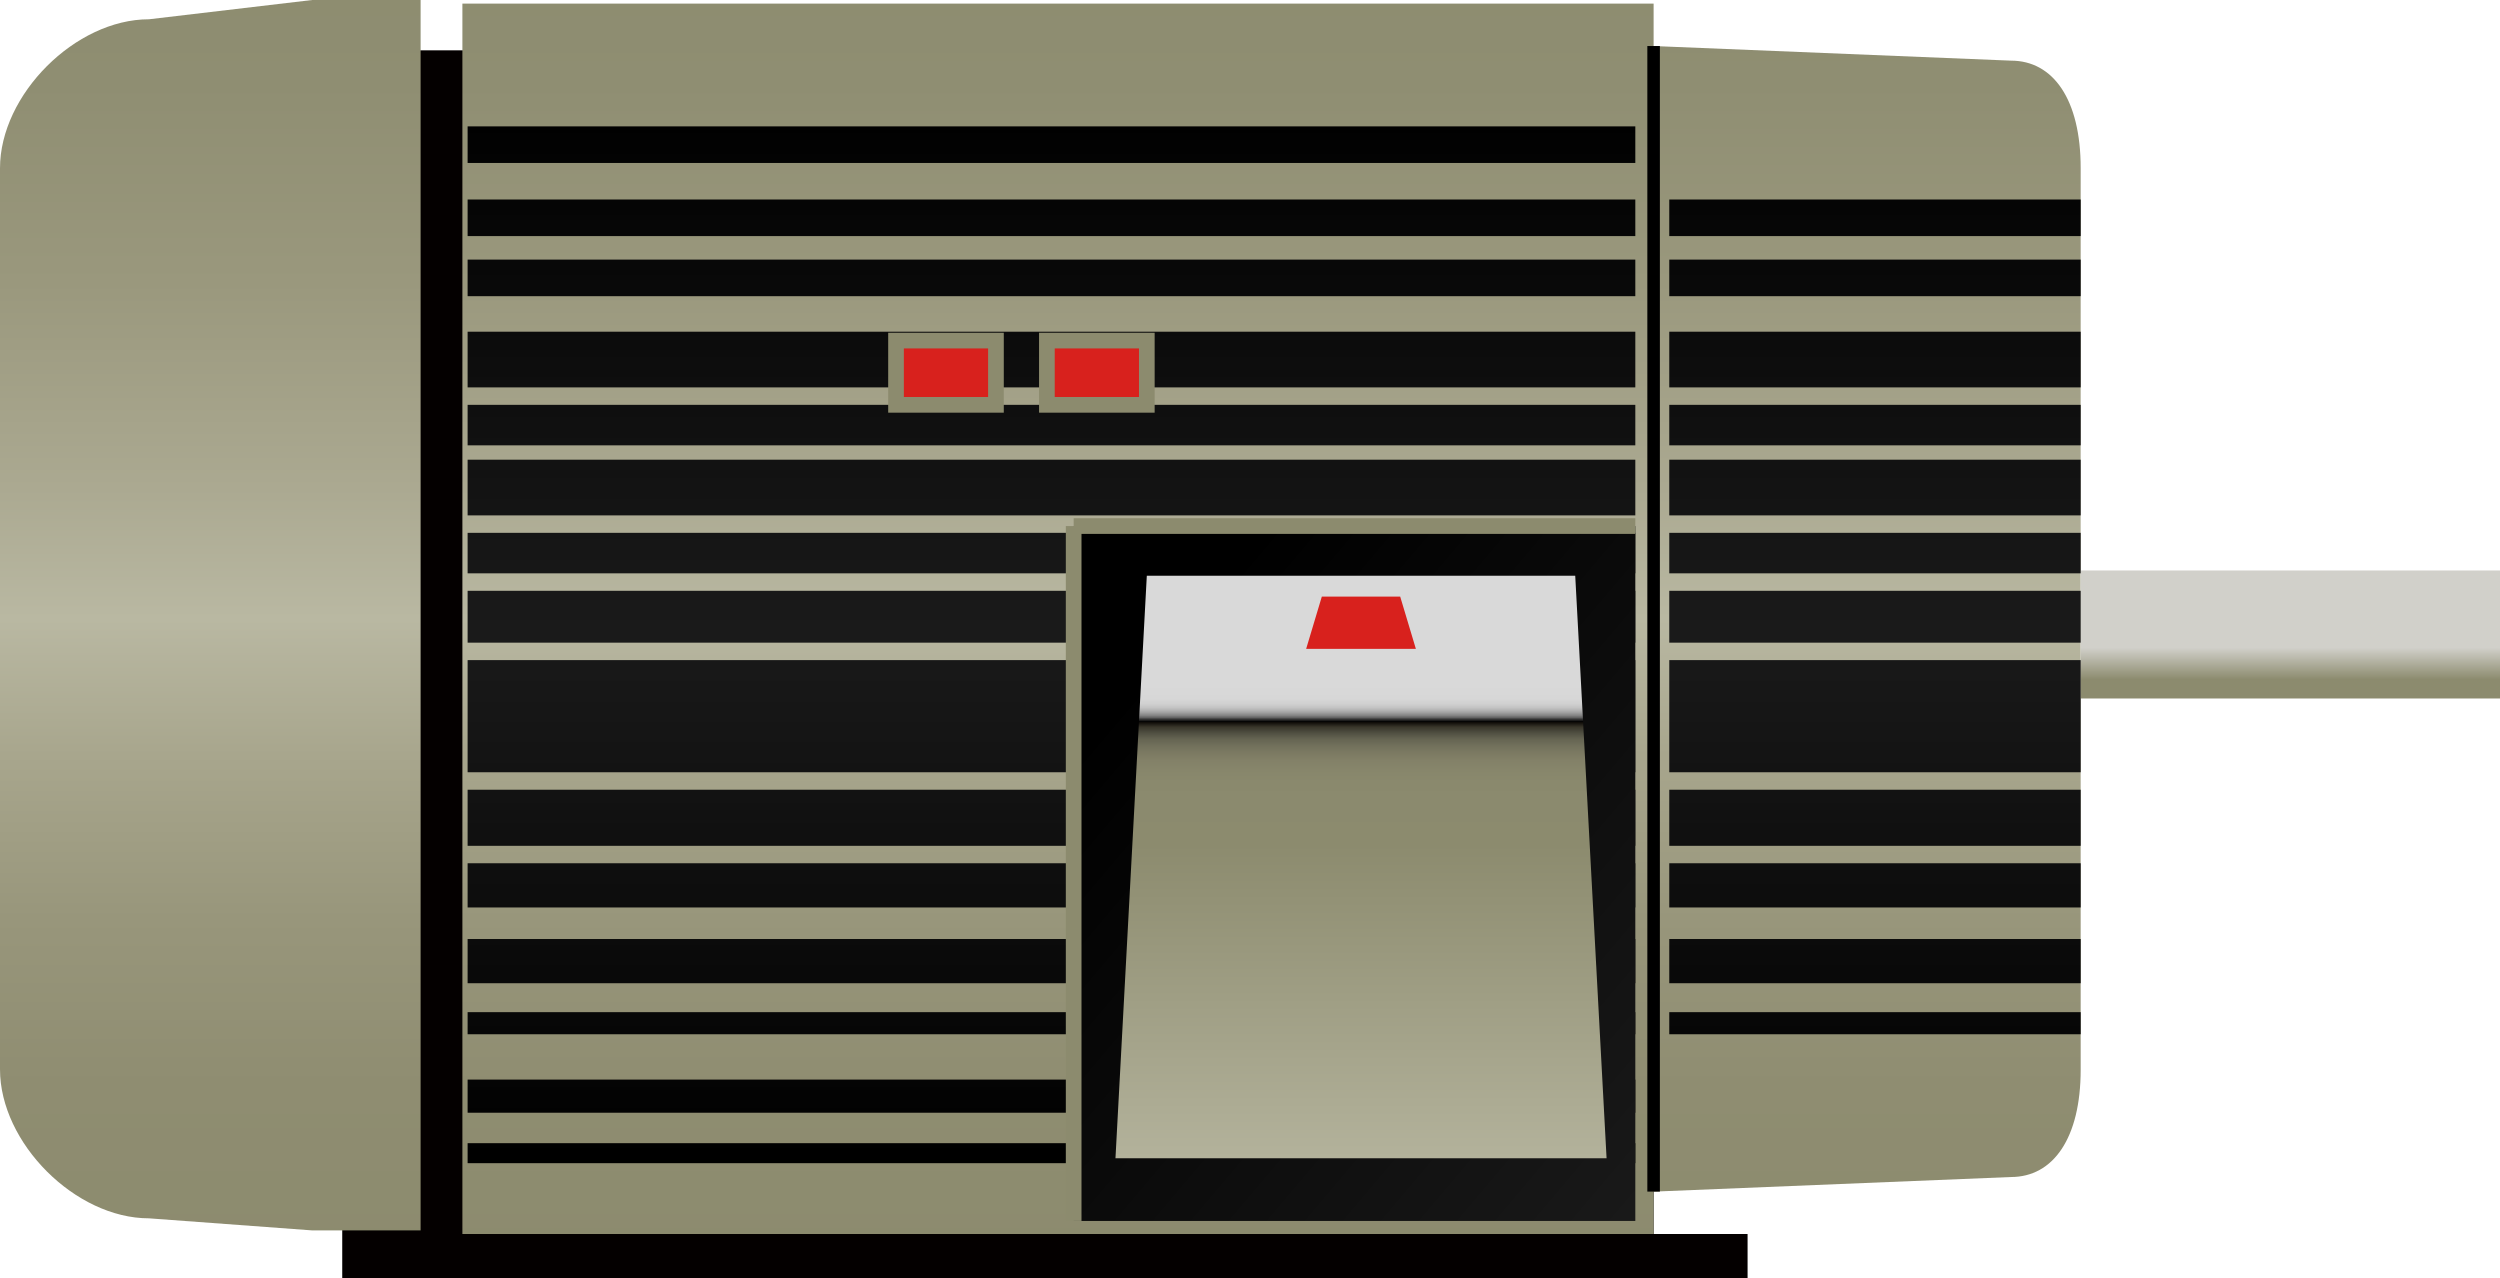 <?xml version="1.0" encoding="utf-8"?>
<!-- Generator: Adobe Illustrator 15.0.0, SVG Export Plug-In . SVG Version: 6.00 Build 0)  -->
<!DOCTYPE svg PUBLIC "-//W3C//DTD SVG 1.0//EN" "http://www.w3.org/TR/2001/REC-SVG-20010904/DTD/svg10.dtd">
<svg version="1.0" id="_x33_7" xmlns="http://www.w3.org/2000/svg" xmlns:xlink="http://www.w3.org/1999/xlink" x="0px" y="0px"
	 width="159.501px" height="81.564px" viewBox="0 0 159.501 81.564" enable-background="new 0 0 159.501 81.564"
	 xml:space="preserve">
<g>
	<g>
		<g>
			<rect x="21.835" y="3.211" fill="#040000" width="83.666" height="78.354"/>
			<rect x="102.001" y="78.73" fill="#040000" width="9.495" height="2.834"/>
		</g>
		<linearGradient id="SVGID_1_" gradientUnits="userSpaceOnUse" x1="119.124" y1="-6.269" x2="119.124" y2="85.231">
			<stop  offset="0" style="stop-color:#8C8B6E"/>
			<stop  offset="0.127" style="stop-color:#8F8E72"/>
			<stop  offset="0.266" style="stop-color:#9A987D"/>
			<stop  offset="0.409" style="stop-color:#ABA991"/>
			<stop  offset="0.5" style="stop-color:#B9B8A2"/>
			<stop  offset="0.595" style="stop-color:#A8A68D"/>
			<stop  offset="0.709" style="stop-color:#98967B"/>
			<stop  offset="0.825" style="stop-color:#8F8D71"/>
			<stop  offset="0.945" style="stop-color:#8C8B6E"/>
		</linearGradient>
		<path fill="url(#SVGID_1_)" d="M105.501,2.937l22.801,0.932c2.691,0,4.446,2.476,4.446,6.849v57.527
			c0,4.373-1.755,6.849-4.446,6.849l-22.801,0.932V2.937z"/>
		<linearGradient id="SVGID_2_" gradientUnits="userSpaceOnUse" x1="67.501" y1="-6.269" x2="67.501" y2="85.231">
			<stop  offset="0" style="stop-color:#8C8B6E"/>
			<stop  offset="0.127" style="stop-color:#8F8E72"/>
			<stop  offset="0.266" style="stop-color:#9A987D"/>
			<stop  offset="0.409" style="stop-color:#ABA991"/>
			<stop  offset="0.5" style="stop-color:#B9B8A2"/>
			<stop  offset="0.595" style="stop-color:#A8A68D"/>
			<stop  offset="0.709" style="stop-color:#98967B"/>
			<stop  offset="0.825" style="stop-color:#8F8D71"/>
			<stop  offset="0.945" style="stop-color:#8C8B6E"/>
		</linearGradient>
		<rect x="29.501" y="0.23" fill="url(#SVGID_2_)" width="76" height="78.5"/>
		<linearGradient id="SVGID_3_" gradientUnits="userSpaceOnUse" x1="146.125" y1="35.999" x2="146.125" y2="45.049">
			<stop  offset="0.588" style="stop-color:#D1D0CA"/>
			<stop  offset="0.813" style="stop-color:#8C8B6E"/>
		</linearGradient>
		<rect x="132.748" y="36.397" fill="url(#SVGID_3_)" width="26.753" height="8.167"/>
		<line fill="none" stroke="#000000" stroke-width="0.8" x1="105.501" y1="2.937" x2="105.501" y2="76.024"/>
		<linearGradient id="SVGID_4_" gradientUnits="userSpaceOnUse" x1="13.418" y1="-6.269" x2="13.418" y2="85.231">
			<stop  offset="0" style="stop-color:#8C8B6E"/>
			<stop  offset="0.127" style="stop-color:#8F8E72"/>
			<stop  offset="0.266" style="stop-color:#9A987D"/>
			<stop  offset="0.409" style="stop-color:#ABA991"/>
			<stop  offset="0.5" style="stop-color:#B9B8A2"/>
			<stop  offset="0.595" style="stop-color:#A8A68D"/>
			<stop  offset="0.709" style="stop-color:#98967B"/>
			<stop  offset="0.825" style="stop-color:#8F8D71"/>
			<stop  offset="0.945" style="stop-color:#8C8B6E"/>
		</linearGradient>
		<path fill="url(#SVGID_4_)" d="M19.916,0L9.504,1.23C4.808,1.23,0,6.038,0,10.734v57.492c0,4.696,4.808,9.504,9.504,9.504
			l10.412,0.77h6.919V0H19.916z"/>
		<g>
			<g>
				<linearGradient id="SVGID_5_" gradientUnits="userSpaceOnUse" x1="67.084" y1="6.564" x2="67.084" y2="73.897">
					<stop  offset="0" style="stop-color:#000000"/>
					<stop  offset="0.5" style="stop-color:#1A1A1A"/>
					<stop  offset="1" style="stop-color:#000000"/>
				</linearGradient>
				<rect x="29.834" y="8.063" fill="url(#SVGID_5_)" width="74.5" height="2.334"/>
				<linearGradient id="SVGID_6_" gradientUnits="userSpaceOnUse" x1="67.084" y1="6.564" x2="67.084" y2="73.897">
					<stop  offset="0" style="stop-color:#000000"/>
					<stop  offset="0.5" style="stop-color:#1A1A1A"/>
					<stop  offset="1" style="stop-color:#000000"/>
				</linearGradient>
				<rect x="29.834" y="12.729" fill="url(#SVGID_6_)" width="74.5" height="2.334"/>
				<linearGradient id="SVGID_7_" gradientUnits="userSpaceOnUse" x1="67.084" y1="6.564" x2="67.084" y2="73.897">
					<stop  offset="0" style="stop-color:#000000"/>
					<stop  offset="0.5" style="stop-color:#1A1A1A"/>
					<stop  offset="1" style="stop-color:#000000"/>
				</linearGradient>
				<rect x="29.834" y="16.563" fill="url(#SVGID_7_)" width="74.5" height="2.334"/>
				<linearGradient id="SVGID_8_" gradientUnits="userSpaceOnUse" x1="67.084" y1="6.564" x2="67.084" y2="73.897">
					<stop  offset="0" style="stop-color:#000000"/>
					<stop  offset="0.5" style="stop-color:#1A1A1A"/>
					<stop  offset="1" style="stop-color:#000000"/>
				</linearGradient>
				<rect x="29.834" y="33.995" fill="url(#SVGID_8_)" width="74.5" height="2.584"/>
				<linearGradient id="SVGID_9_" gradientUnits="userSpaceOnUse" x1="67.084" y1="6.564" x2="67.084" y2="73.897">
					<stop  offset="0" style="stop-color:#000000"/>
					<stop  offset="0.5" style="stop-color:#1A1A1A"/>
					<stop  offset="1" style="stop-color:#000000"/>
				</linearGradient>
				<rect x="29.834" y="37.693" fill="url(#SVGID_9_)" width="74.5" height="3.309"/>
				<linearGradient id="SVGID_10_" gradientUnits="userSpaceOnUse" x1="67.084" y1="6.564" x2="67.084" y2="73.897">
					<stop  offset="0" style="stop-color:#000000"/>
					<stop  offset="0.5" style="stop-color:#1A1A1A"/>
					<stop  offset="1" style="stop-color:#000000"/>
				</linearGradient>
				<rect x="29.834" y="42.115" fill="url(#SVGID_10_)" width="74.5" height="7.155"/>
				<linearGradient id="SVGID_11_" gradientUnits="userSpaceOnUse" x1="67.084" y1="6.564" x2="67.084" y2="73.897">
					<stop  offset="0" style="stop-color:#000000"/>
					<stop  offset="0.5" style="stop-color:#1A1A1A"/>
					<stop  offset="1" style="stop-color:#000000"/>
				</linearGradient>
				<rect x="29.834" y="50.385" fill="url(#SVGID_11_)" width="74.5" height="3.578"/>
				<linearGradient id="SVGID_12_" gradientUnits="userSpaceOnUse" x1="67.084" y1="6.564" x2="67.084" y2="73.897">
					<stop  offset="0" style="stop-color:#000000"/>
					<stop  offset="0.5" style="stop-color:#1A1A1A"/>
					<stop  offset="1" style="stop-color:#000000"/>
				</linearGradient>
				<rect x="29.834" y="55.076" fill="url(#SVGID_12_)" width="74.5" height="2.821"/>
				<linearGradient id="SVGID_13_" gradientUnits="userSpaceOnUse" x1="67.084" y1="6.564" x2="67.084" y2="73.897">
					<stop  offset="0" style="stop-color:#000000"/>
					<stop  offset="0.5" style="stop-color:#1A1A1A"/>
					<stop  offset="1" style="stop-color:#000000"/>
				</linearGradient>
				<rect x="29.834" y="59.909" fill="url(#SVGID_13_)" width="74.5" height="2.821"/>
				<linearGradient id="SVGID_14_" gradientUnits="userSpaceOnUse" x1="67.084" y1="6.564" x2="67.084" y2="73.897">
					<stop  offset="0" style="stop-color:#000000"/>
					<stop  offset="0.5" style="stop-color:#1A1A1A"/>
					<stop  offset="1" style="stop-color:#000000"/>
				</linearGradient>
				<rect x="29.834" y="64.576" fill="url(#SVGID_14_)" width="74.5" height="1.41"/>
				<linearGradient id="SVGID_15_" gradientUnits="userSpaceOnUse" x1="67.084" y1="6.564" x2="67.084" y2="73.897">
					<stop  offset="0" style="stop-color:#000000"/>
					<stop  offset="0.5" style="stop-color:#1A1A1A"/>
					<stop  offset="1" style="stop-color:#000000"/>
				</linearGradient>
				<rect x="29.834" y="68.878" fill="url(#SVGID_15_)" width="74.5" height="2.114"/>
				<linearGradient id="SVGID_16_" gradientUnits="userSpaceOnUse" x1="67.084" y1="6.564" x2="67.084" y2="73.897">
					<stop  offset="0" style="stop-color:#000000"/>
					<stop  offset="0.5" style="stop-color:#1A1A1A"/>
					<stop  offset="1" style="stop-color:#000000"/>
				</linearGradient>
				<rect x="29.834" y="72.935" fill="url(#SVGID_16_)" width="74.5" height="1.276"/>
				<linearGradient id="SVGID_17_" gradientUnits="userSpaceOnUse" x1="67.084" y1="6.564" x2="67.084" y2="73.897">
					<stop  offset="0" style="stop-color:#000000"/>
					<stop  offset="0.5" style="stop-color:#1A1A1A"/>
					<stop  offset="1" style="stop-color:#000000"/>
				</linearGradient>
				<rect x="29.834" y="29.329" fill="url(#SVGID_17_)" width="74.5" height="3.553"/>
				<linearGradient id="SVGID_18_" gradientUnits="userSpaceOnUse" x1="67.084" y1="6.564" x2="67.084" y2="73.897">
					<stop  offset="0" style="stop-color:#000000"/>
					<stop  offset="0.5" style="stop-color:#1A1A1A"/>
					<stop  offset="1" style="stop-color:#000000"/>
				</linearGradient>
				<rect x="29.834" y="25.829" fill="url(#SVGID_18_)" width="74.5" height="2.584"/>
				<linearGradient id="SVGID_19_" gradientUnits="userSpaceOnUse" x1="67.084" y1="6.564" x2="67.084" y2="73.897">
					<stop  offset="0" style="stop-color:#000000"/>
					<stop  offset="0.5" style="stop-color:#1A1A1A"/>
					<stop  offset="1" style="stop-color:#000000"/>
				</linearGradient>
				<rect x="29.834" y="21.163" fill="url(#SVGID_19_)" width="74.5" height="3.553"/>
			</g>
			<g>
				<linearGradient id="SVGID_20_" gradientUnits="userSpaceOnUse" x1="119.624" y1="6.564" x2="119.624" y2="73.897">
					<stop  offset="0" style="stop-color:#000000"/>
					<stop  offset="0.5" style="stop-color:#1A1A1A"/>
					<stop  offset="1" style="stop-color:#000000"/>
				</linearGradient>
				<rect x="106.5" y="12.729" fill="url(#SVGID_20_)" width="26.248" height="2.334"/>
				<linearGradient id="SVGID_21_" gradientUnits="userSpaceOnUse" x1="119.624" y1="6.564" x2="119.624" y2="73.897">
					<stop  offset="0" style="stop-color:#000000"/>
					<stop  offset="0.5" style="stop-color:#1A1A1A"/>
					<stop  offset="1" style="stop-color:#000000"/>
				</linearGradient>
				<rect x="106.5" y="16.563" fill="url(#SVGID_21_)" width="26.248" height="2.334"/>
				<linearGradient id="SVGID_22_" gradientUnits="userSpaceOnUse" x1="119.624" y1="6.564" x2="119.624" y2="73.897">
					<stop  offset="0" style="stop-color:#000000"/>
					<stop  offset="0.5" style="stop-color:#1A1A1A"/>
					<stop  offset="1" style="stop-color:#000000"/>
				</linearGradient>
				<rect x="106.5" y="33.995" fill="url(#SVGID_22_)" width="26.248" height="2.584"/>
				<linearGradient id="SVGID_23_" gradientUnits="userSpaceOnUse" x1="119.624" y1="6.564" x2="119.624" y2="73.897">
					<stop  offset="0" style="stop-color:#000000"/>
					<stop  offset="0.5" style="stop-color:#1A1A1A"/>
					<stop  offset="1" style="stop-color:#000000"/>
				</linearGradient>
				<rect x="106.5" y="37.693" fill="url(#SVGID_23_)" width="26.248" height="3.309"/>
				<linearGradient id="SVGID_24_" gradientUnits="userSpaceOnUse" x1="119.624" y1="6.564" x2="119.624" y2="73.897">
					<stop  offset="0" style="stop-color:#000000"/>
					<stop  offset="0.5" style="stop-color:#1A1A1A"/>
					<stop  offset="1" style="stop-color:#000000"/>
				</linearGradient>
				<rect x="106.5" y="42.115" fill="url(#SVGID_24_)" width="26.248" height="7.155"/>
				<linearGradient id="SVGID_25_" gradientUnits="userSpaceOnUse" x1="119.624" y1="6.564" x2="119.624" y2="73.897">
					<stop  offset="0" style="stop-color:#000000"/>
					<stop  offset="0.5" style="stop-color:#1A1A1A"/>
					<stop  offset="1" style="stop-color:#000000"/>
				</linearGradient>
				<rect x="106.5" y="50.385" fill="url(#SVGID_25_)" width="26.248" height="3.578"/>
				<linearGradient id="SVGID_26_" gradientUnits="userSpaceOnUse" x1="119.624" y1="6.564" x2="119.624" y2="73.897">
					<stop  offset="0" style="stop-color:#000000"/>
					<stop  offset="0.5" style="stop-color:#1A1A1A"/>
					<stop  offset="1" style="stop-color:#000000"/>
				</linearGradient>
				<rect x="106.5" y="55.076" fill="url(#SVGID_26_)" width="26.248" height="2.821"/>
				<linearGradient id="SVGID_27_" gradientUnits="userSpaceOnUse" x1="119.624" y1="6.564" x2="119.624" y2="73.897">
					<stop  offset="0" style="stop-color:#000000"/>
					<stop  offset="0.5" style="stop-color:#1A1A1A"/>
					<stop  offset="1" style="stop-color:#000000"/>
				</linearGradient>
				<rect x="106.5" y="59.909" fill="url(#SVGID_27_)" width="26.248" height="2.821"/>
				<linearGradient id="SVGID_28_" gradientUnits="userSpaceOnUse" x1="119.624" y1="6.564" x2="119.624" y2="73.897">
					<stop  offset="0" style="stop-color:#000000"/>
					<stop  offset="0.5" style="stop-color:#1A1A1A"/>
					<stop  offset="1" style="stop-color:#000000"/>
				</linearGradient>
				<rect x="106.5" y="64.576" fill="url(#SVGID_28_)" width="26.248" height="1.41"/>
				<linearGradient id="SVGID_29_" gradientUnits="userSpaceOnUse" x1="119.624" y1="6.564" x2="119.624" y2="73.897">
					<stop  offset="0" style="stop-color:#000000"/>
					<stop  offset="0.5" style="stop-color:#1A1A1A"/>
					<stop  offset="1" style="stop-color:#000000"/>
				</linearGradient>
				<rect x="106.5" y="29.329" fill="url(#SVGID_29_)" width="26.248" height="3.553"/>
				<linearGradient id="SVGID_30_" gradientUnits="userSpaceOnUse" x1="119.624" y1="6.564" x2="119.624" y2="73.897">
					<stop  offset="0" style="stop-color:#000000"/>
					<stop  offset="0.5" style="stop-color:#1A1A1A"/>
					<stop  offset="1" style="stop-color:#000000"/>
				</linearGradient>
				<rect x="106.5" y="25.829" fill="url(#SVGID_30_)" width="26.248" height="2.584"/>
				<linearGradient id="SVGID_31_" gradientUnits="userSpaceOnUse" x1="119.624" y1="6.564" x2="119.624" y2="73.897">
					<stop  offset="0" style="stop-color:#000000"/>
					<stop  offset="0.5" style="stop-color:#1A1A1A"/>
					<stop  offset="1" style="stop-color:#000000"/>
				</linearGradient>
				<rect x="106.5" y="21.163" fill="url(#SVGID_31_)" width="26.248" height="3.553"/>
			</g>
		</g>
		<g>
			<linearGradient id="SVGID_32_" gradientUnits="userSpaceOnUse" x1="72.167" y1="43.666" x2="172.535" y2="128.634">
				<stop  offset="0" style="stop-color:#000000"/>
				<stop  offset="1" style="stop-color:#474747"/>
			</linearGradient>
			<rect x="68.5" y="33.563" fill="url(#SVGID_32_)" width="35.834" height="44.334"/>
			<g>
				<line fill="none" stroke="#8C8B6E" x1="68.5" y1="33.563" x2="68.5" y2="77.897"/>
				<line fill="none" stroke="#8C8B6E" x1="68.5" y1="33.563" x2="104.334" y2="33.563"/>
			</g>
		</g>
		<linearGradient id="SVGID_33_" gradientUnits="userSpaceOnUse" x1="86.834" y1="33.654" x2="86.834" y2="76.975">
			<stop  offset="0.231" style="stop-color:#D9D9D9"/>
			<stop  offset="0.252" style="stop-color:#D7D7D7"/>
			<stop  offset="0.26" style="stop-color:#D0D0D0"/>
			<stop  offset="0.265" style="stop-color:#C4C4C4"/>
			<stop  offset="0.269" style="stop-color:#B4B4B4"/>
			<stop  offset="0.273" style="stop-color:#9E9E9E"/>
			<stop  offset="0.277" style="stop-color:#828282"/>
			<stop  offset="0.28" style="stop-color:#626262"/>
			<stop  offset="0.282" style="stop-color:#3C3C3C"/>
			<stop  offset="0.285" style="stop-color:#131313"/>
			<stop  offset="0.286" style="stop-color:#000000"/>
			<stop  offset="0.287" style="stop-color:#0F0C08"/>
			<stop  offset="0.294" style="stop-color:#39362B"/>
			<stop  offset="0.303" style="stop-color:#515042"/>
			<stop  offset="0.311" style="stop-color:#646351"/>
			<stop  offset="0.321" style="stop-color:#71705B"/>
			<stop  offset="0.332" style="stop-color:#7C7A62"/>
			<stop  offset="0.344" style="stop-color:#838168"/>
			<stop  offset="0.358" style="stop-color:#87866B"/>
			<stop  offset="0.375" style="stop-color:#8A896D"/>
			<stop  offset="0.4" style="stop-color:#8B8A6E"/>
			<stop  offset="0.467" style="stop-color:#8C8B6E"/>
			<stop  offset="1" style="stop-color:#B9B8A2"/>
		</linearGradient>
		<polygon fill="url(#SVGID_33_)" points="100.5,36.731 73.167,36.731 71.167,73.897 102.5,73.897 		"/>
		<polygon fill="#D8211D" points="90.333,41.397 83.333,41.397 84.333,38.064 89.333,38.064 		"/>
		<rect x="57.167" y="21.73" fill="#D8211D" stroke="#8C8B6E" width="6.375" height="4.099"/>
		<rect x="66.792" y="21.73" fill="#D8211D" stroke="#8C8B6E" width="6.375" height="4.099"/>
	</g>
</g>
</svg>
